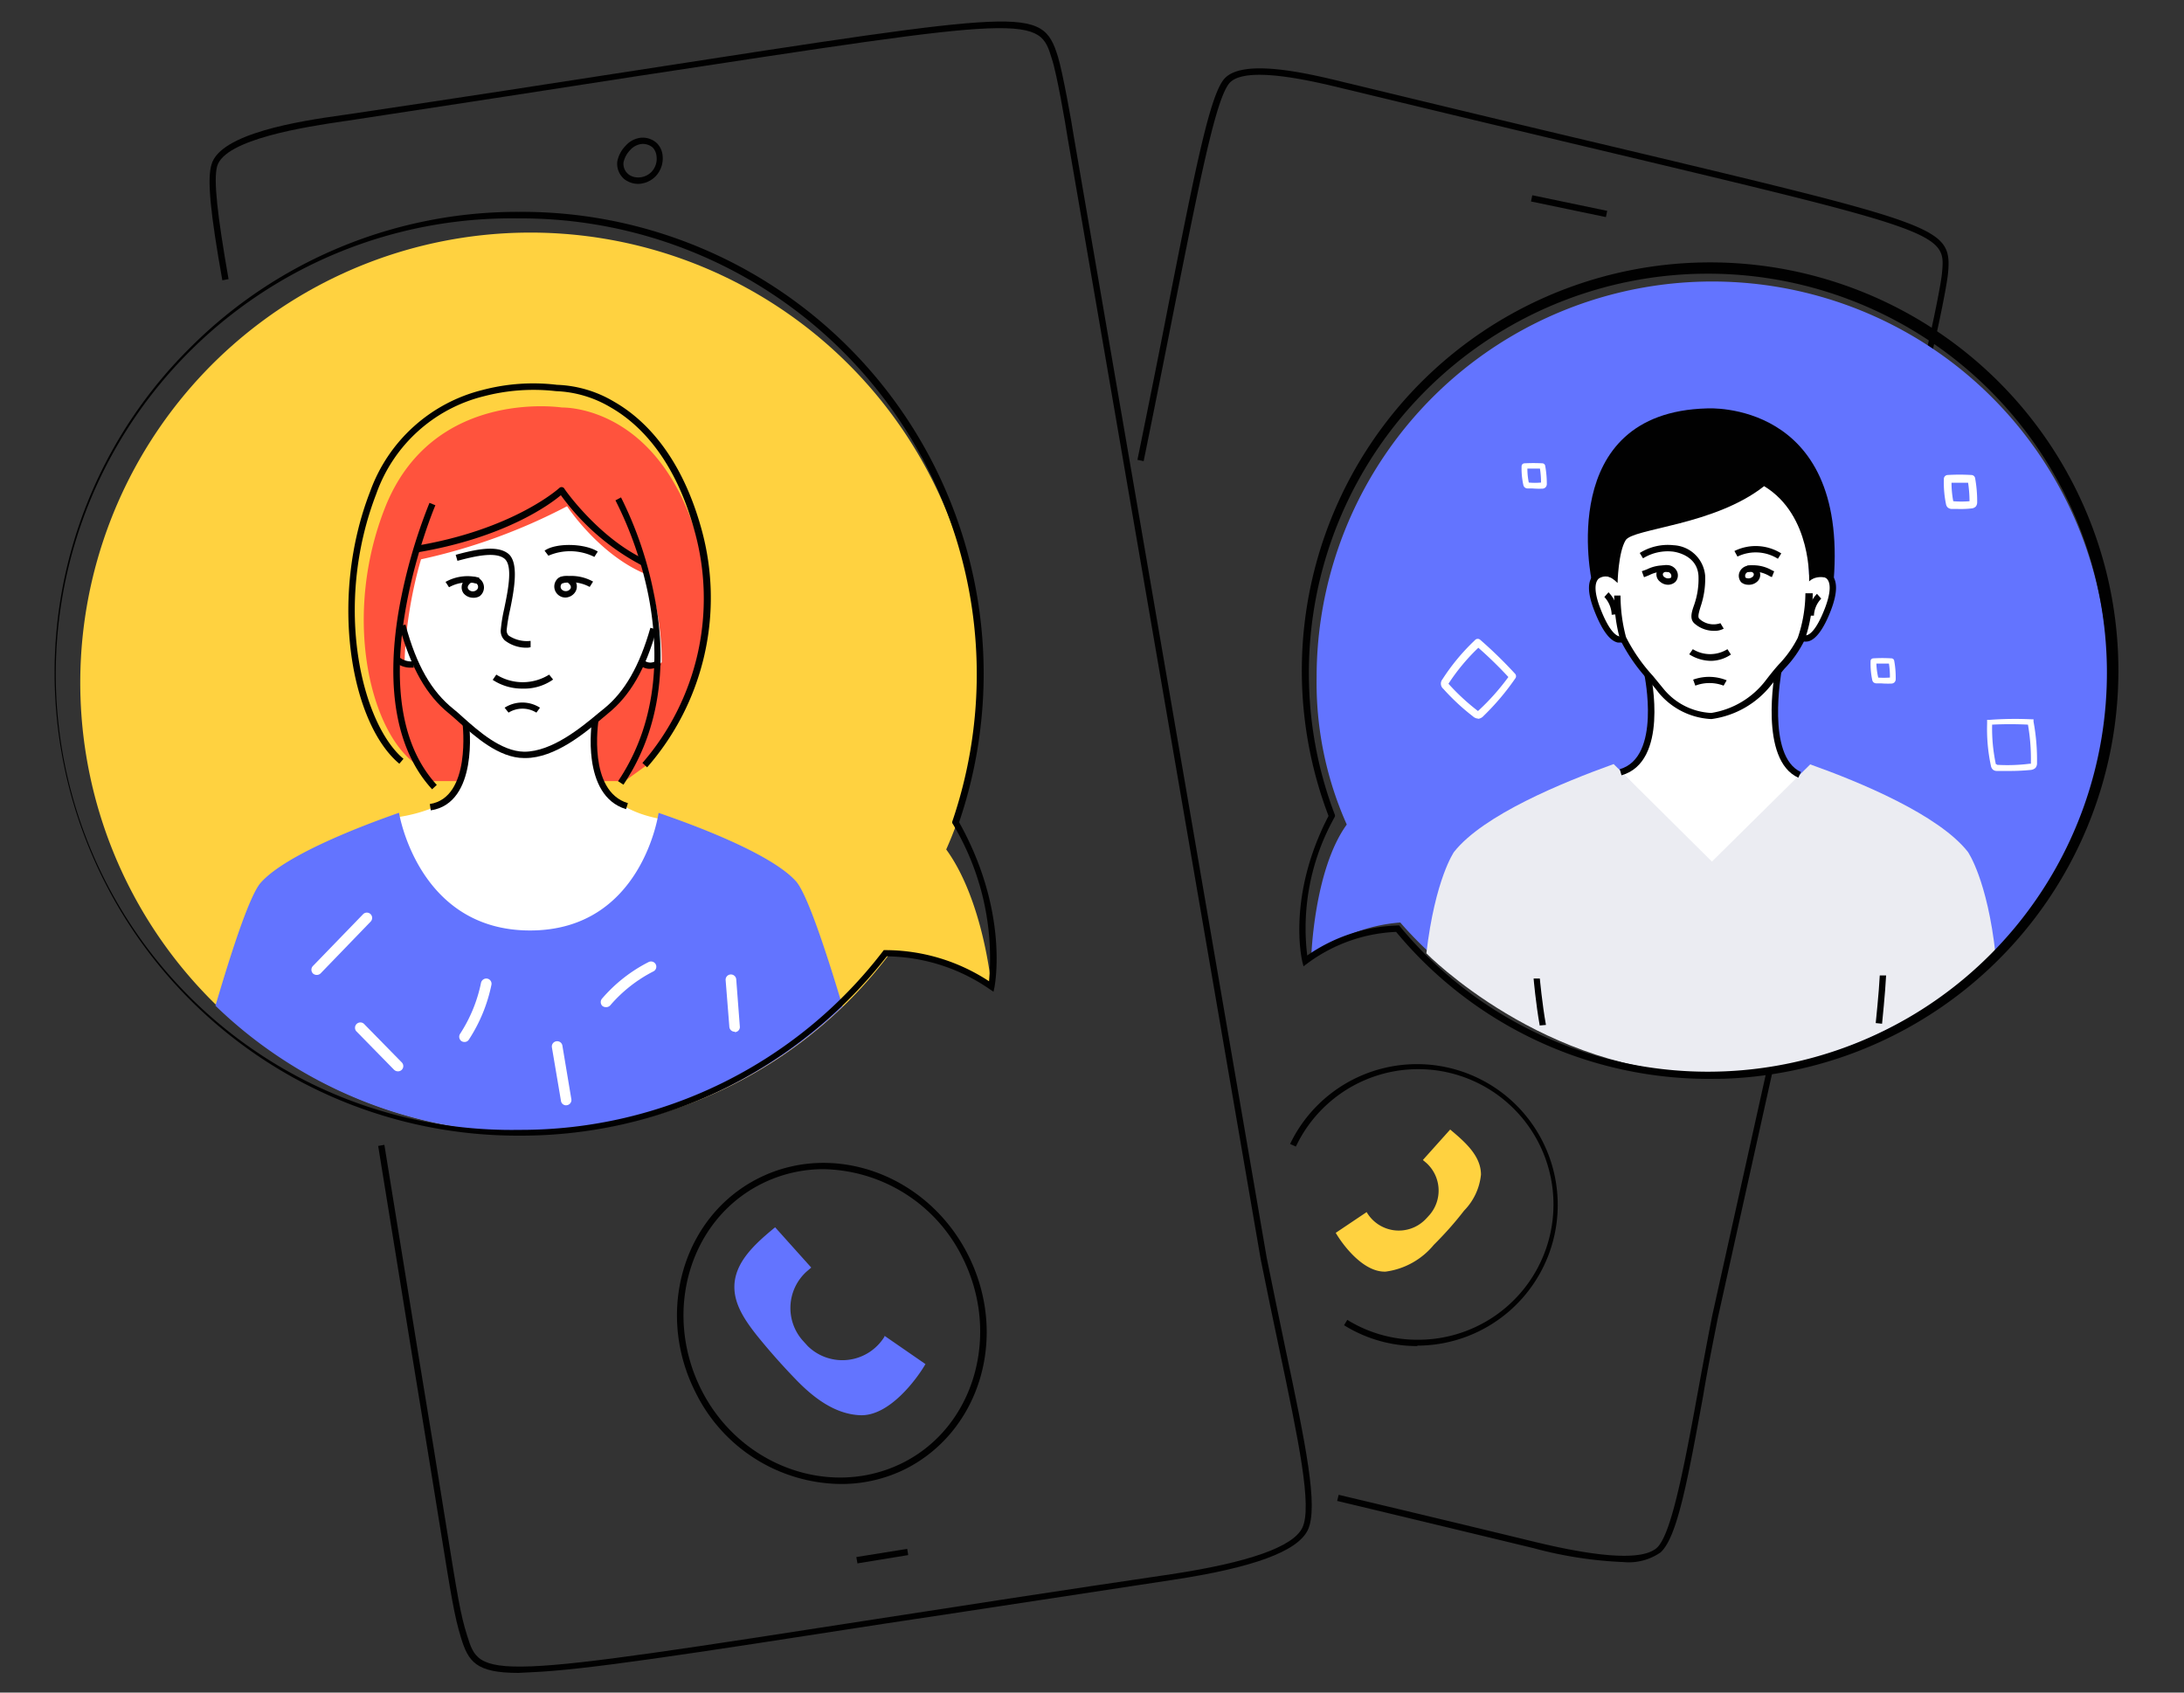 <svg id="Слой_1" data-name="Слой 1" xmlns="http://www.w3.org/2000/svg" viewBox="0 0 200 155"><rect x="0" y="0" width="200" height="155" fill="#333333" stroke="none"/><defs><style>.cls-1{fill:#010101;}.cls-2{fill:#6374ff;}.cls-3{fill:#fff;}.cls-4{fill:#ebecf2;}.cls-5{fill:#ffd240;}.cls-6{fill:#ff533d;}</style></defs><title>services-2</title><path class="cls-1" d="M148.67,143.05a37.23,37.23,0,0,1-8.22-1.27c-7.24-1.75-13.44-3.24-18-4.33l.14-.56c4.59,1.09,10.8,2.57,18,4.32,6.13,1.48,9.88,1.66,11.13.54s2.36-6.59,3.71-14c.4-2.18.85-4.65,1.36-7.24L176.6,31.32c.3-1.24,1.13-5.16,1.24-6.34.16-1.75.25-2.72-3.78-4.18s-12-3.35-27.72-7.1c-6.14-1.46-13.77-3.28-22.73-5.45l-.43-.1c-2.78-.68-9.28-2.27-10.65-.47-1.23,1.61-2.64,8.74-5,20.55-.81,4.11-1.73,8.76-2.8,14l-.57-.12c1.07-5.23,2-9.88,2.8-14,2.43-12.3,3.76-19.07,5.07-20.79,1.6-2.1,7.89-.57,11.26.26l.43.1c8.95,2.17,16.59,4,22.72,5.45,15.79,3.76,23.71,5.64,27.79,7.12s4.37,2.53,4.16,4.78c-.12,1.23-.94,5.14-1.26,6.42l-19.81,89.2c-.51,2.58-1,5-1.36,7.22-1.43,7.78-2.37,12.92-3.9,14.3A5.12,5.12,0,0,1,148.67,143.05Z"/><path class="cls-1" d="M140.32,17.88l-.12.57,6.86,1.43.12-.57Z"/><path class="cls-2" d="M120.08,87.65s.24-8,3.25-12.14A31.88,31.88,0,0,1,120.57,62a36.23,36.23,0,1,1,36.14,36.24c-11.83,0-22.72-7.13-28.48-13.76A15.08,15.08,0,0,0,120.08,87.65Z"/><path class="cls-3" d="M164.89,71c-3.64-.75-2.18-9.07-2.18-9.07h-11.6s1.18,8.4-2.58,8.82l8.17,8.63Z"/><path class="cls-3" d="M165.66,54.67a11.83,11.83,0,0,1-.93,4.25c-.34,1-1.82,2.4-2.86,3.76a7.88,7.88,0,0,1-5.1,2.93,6.18,6.18,0,0,1-4.43-2.17c-1.11-1.41-2.61-2.86-3.38-4.59a13.64,13.64,0,0,1-.51-3.7s-1.58-7.8,1.58-9.61,12.69-2.09,13.89-.51C166,47.74,165.66,54.67,165.66,54.67Z"/><path class="cls-3" d="M164.71,58.28s1.59.78,2.52-2,.27-3.46.27-3.46a1.92,1.92,0,0,0-2.75.6C163.64,55.12,164.71,58.28,164.71,58.28Z"/><path class="cls-3" d="M149,58.28s-1.58.78-2.51-2-.27-3.46-.27-3.46a1.92,1.92,0,0,1,2.75.6C150,55.12,149,58.28,149,58.28Z"/><path class="cls-4" d="M182.75,87.47C182,80.54,180.2,78,180.2,78c-2.68-3.39-9.85-6.37-14.43-8l-9,8.9-9-8.93c-4.69,1.69-11.93,4.65-14.62,8.05,0,0-1.73,2.47-2.53,9.28,0,0,10.77,11,26,11S182.75,87.47,182.75,87.47Z"/><path class="cls-1" d="M167.92,53.14s-1.36-.72-2.25.1c0,0,.28-6.05-4.12-8.72-4.58,3.61-12,3.86-12.68,4.95s-.74,3.92-.74,3.92c-1.4-1.43-2.36-.17-2.36-.17s-3.39-15.46,10.56-15.82C156.33,37.4,169.23,36.59,167.92,53.14Z"/><path d="M141,93.91c-.36-2-.56-4.28-.56-4.3l.57,0s.21,2.31.56,4.25Z"/><path d="M172.35,93.75l-.58-.06s.3-2.87.37-4.36l.58,0C172.65,90.86,172.35,93.72,172.35,93.75Z"/><path d="M148.35,58.84l-.21,0c-.73-.16-1.44-1.13-2.13-2.89s-.64-2.8,0-3.39a1.68,1.68,0,0,1,1.78-.17l-.26.51a1.13,1.13,0,0,0-1.13.09c-.43.4-.38,1.37.16,2.75.82,2.13,1.47,2.48,1.71,2.53a.25.25,0,0,0,.25,0l.4.42A.81.81,0,0,1,148.35,58.84Z"/><path d="M165.37,58.76a.84.84,0,0,1-.63-.26l.42-.39-.21.19.21-.2a.31.31,0,0,0,.29.07c.24-.05.86-.39,1.66-2.45.53-1.38.59-2.35.15-2.75a1.11,1.11,0,0,0-1.13-.09l-.26-.51a1.68,1.68,0,0,1,1.78.17c.65.59.64,1.73,0,3.39s-1.38,2.68-2.1,2.81Z"/><path d="M156.94,57.77a2.7,2.7,0,0,1-1.8-.7c-.41-.41-.24-1,0-1.67a7.15,7.15,0,0,0,.4-2.64c-.1-2-2.28-2.24-2.37-2.25h0a4.31,4.31,0,0,0-2.71.62l-.3-.49a4.85,4.85,0,0,1,3.1-.71,3.05,3.05,0,0,1,2.89,2.79,7.87,7.87,0,0,1-.42,2.84c-.18.6-.27.94-.12,1.1a1.92,1.92,0,0,0,1.94.41l.3.5A1.75,1.75,0,0,1,156.94,57.77Z"/><path class="cls-1" d="M162.81,51.17a3.83,3.83,0,0,0-3.7-.2l-.28-.51a4.4,4.4,0,0,1,4.29.22Z"/><path class="cls-1" d="M162.26,52.85l-.19-.08a2.9,2.9,0,0,0-2-.39l-.08-.57a3.43,3.43,0,0,1,2.3.43l.18.08Z"/><path class="cls-1" d="M160.11,53.55a1,1,0,0,1-.66-.23.9.9,0,0,1-.16-.91,1,1,0,0,1,.89-.62.92.92,0,0,1,.94.51.83.83,0,0,1-.25,1A1.1,1.1,0,0,1,160.11,53.55Zm-.26-.65a.56.56,0,0,0,.63-.07.27.27,0,0,0,.11-.31.33.33,0,0,0-.36-.15.37.37,0,0,0-.38.53Z"/><path class="cls-1" d="M150.55,52.86l-.2-.55.49-.18a3.42,3.42,0,0,1,2-.32l-.08.57a2.9,2.9,0,0,0-1.73.29Z"/><path class="cls-1" d="M152.77,53.55a1.12,1.12,0,0,1-.76-.29.83.83,0,0,1-.25-1,.92.92,0,0,1,.94-.51,1,1,0,0,1,.89.62.88.88,0,0,1-.16.91A1,1,0,0,1,152.77,53.55Zm-.16-1.19a.34.34,0,0,0-.32.16.27.27,0,0,0,.11.31.54.54,0,0,0,.62.07.35.35,0,0,0,0-.3.4.4,0,0,0-.39-.23Z"/><path class="cls-1" d="M156.69,60.52a3.77,3.77,0,0,1-2-.6l.33-.47a3,3,0,0,0,3.17,0l.32.49A3.31,3.31,0,0,1,156.69,60.52Z"/><path class="cls-1" d="M157.84,62.79a3.64,3.64,0,0,0-2.59,0l-.2-.55a4.29,4.29,0,0,1,3.07.06Z"/><path class="cls-1" d="M166.11,56.38l-.58,0a3.07,3.07,0,0,1,.86-2l.39.44A2.4,2.4,0,0,0,166.11,56.38Z"/><path class="cls-1" d="M147.59,56.3a2.48,2.48,0,0,0-.67-1.63l.38-.43a3,3,0,0,1,.86,2Z"/><path class="cls-1" d="M148.49,71l-.16-.56c3.82-1.1,2.27-8.54,2.26-8.62l.57-.12C151.23,62.05,152.83,69.77,148.49,71Z"/><path class="cls-1" d="M164.68,71.22c-3.61-1.64-2.17-9.52-2.11-9.85l.57.11c0,.07-1.42,7.76,1.78,9.22Z"/><path d="M156.72,65.85a6.68,6.68,0,0,1-4.82-2.4c-.3-.4-.63-.79-1-1.21a15.94,15.94,0,0,1-2.55-3.7v0a15.19,15.19,0,0,1-.53-4h.58a14.84,14.84,0,0,0,.5,3.8,15.78,15.78,0,0,0,2.46,3.55l1,1.22a6,6,0,0,0,4.35,2.18,7.81,7.81,0,0,0,5-3c.37-.48.78-1,1.19-1.45a10.15,10.15,0,0,0,1.73-2.43,12.83,12.83,0,0,0,.7-4.08H166a13.11,13.11,0,0,1-.74,4.28,10.12,10.12,0,0,1-1.83,2.61c-.4.47-.8,1-1.16,1.42A8.4,8.4,0,0,1,156.72,65.85Z"/><path class="cls-3" d="M183.87,70.6c-.33,0-.65,0-1,0a.54.54,0,0,1-.39-.14.64.64,0,0,1-.16-.32,16.09,16.09,0,0,1-.35-3.86v-.36l.25,0a31.93,31.93,0,0,1,3.79-.05h.21l0,.21a19.07,19.07,0,0,1,.32,3.77.68.68,0,0,1-.14.47.75.75,0,0,1-.44.19A19.24,19.24,0,0,1,183.87,70.6Zm-1-.56h0a16.28,16.28,0,0,0,3-.1l.11,0v-.11a18.32,18.32,0,0,0-.27-3.47,32.63,32.63,0,0,0-3.28,0,15.7,15.7,0,0,0,.34,3.62S182.87,70,182.87,70Z"/><path class="cls-3" d="M140.31,44.73h-.43a.4.4,0,0,1-.27-.11.42.42,0,0,1-.11-.21,7,7,0,0,1-.16-1.71v0a.27.27,0,0,1,.25-.27,15.32,15.32,0,0,1,1.66,0,.27.27,0,0,1,.25.22,9.34,9.34,0,0,1,.15,1.67.44.44,0,0,1-.11.3.41.41,0,0,1-.28.13A7.46,7.46,0,0,1,140.31,44.73Zm-.31-.54a6,6,0,0,0,1.12,0,8,8,0,0,0-.1-1.28c-.38,0-.77,0-1.15,0A6.37,6.37,0,0,0,140,44.19Z"/><path class="cls-3" d="M172.26,62.58h-.43a.41.41,0,0,1-.27-.1.42.42,0,0,1-.11-.21,7.11,7.11,0,0,1-.15-1.72v0a.25.25,0,0,1,.24-.26,13.3,13.3,0,0,1,1.67,0,.26.26,0,0,1,.25.21,8.56,8.56,0,0,1,.14,1.67.42.42,0,0,1-.1.3.4.4,0,0,1-.29.13A7.46,7.46,0,0,1,172.26,62.58Zm-.31-.53a8.33,8.33,0,0,0,1.12,0,7.79,7.79,0,0,0-.09-1.28c-.39,0-.77,0-1.15,0A6.39,6.39,0,0,0,172,62.05Z"/><path class="cls-3" d="M179.29,46.61h-.58a.61.61,0,0,1-.35-.14.55.55,0,0,1-.15-.28,9.64,9.64,0,0,1-.2-2.27v-.07a.36.36,0,0,1,.33-.35,18,18,0,0,1,2.2,0,.35.35,0,0,1,.33.28,11.82,11.82,0,0,1,.19,2.22.61.61,0,0,1-.13.39.63.63,0,0,1-.38.17A8.88,8.88,0,0,1,179.29,46.61Zm-.42-.71a9.24,9.24,0,0,0,1.49,0,12,12,0,0,0-.13-1.69c-.51,0-1,0-1.52,0A9.05,9.05,0,0,0,178.87,45.9Z"/><path class="cls-3" d="M135.38,65.81a.78.78,0,0,1-.5-.21,20.23,20.23,0,0,1-2.71-2.52.62.62,0,0,1-.08-.87A19.14,19.14,0,0,1,135,58.69l.1-.1a.34.34,0,0,1,.45,0,39.52,39.52,0,0,1,3.21,3.13.33.33,0,0,1,0,.41,22.6,22.6,0,0,1-2.9,3.43.78.78,0,0,1-.51.27Zm-2.75-3.21,0,0a20.15,20.15,0,0,0,2.62,2.44.37.37,0,0,0,.1.07l.09-.08A21.4,21.4,0,0,0,138.13,62a36.59,36.59,0,0,0-2.75-2.68,18.41,18.41,0,0,0-2.74,3.3Z"/><path class="cls-1" d="M47.49,153.2c-3.88,0-4.6-1-5.28-3.24-.61-2-.87-3.64-2-10.66-.59-3.64-1.39-8.62-2.58-15.84l-3-18.52.57-.1,3,18.53c1.19,7.21,2,12.2,2.58,15.84,1.12,7,1.39,8.65,2,10.58s.92,3,5.84,2.81,14.06-1.61,32.31-4.44c7.1-1.1,15.94-2.47,26.33-4,7.12-1.08,11.15-2.51,12-4.25.93-1.92-.35-8-2.11-16.36-.52-2.47-1.11-5.27-1.7-8.22L97.77,12.64c-.22-1.43-1-5.93-1.44-7.23-.59-1.93-.91-3-5.83-2.81S76.43,4.22,58.18,7c-7.1,1.1-15.94,2.47-26.32,4.05l-.5.07c-3.23.48-10.8,1.61-11.48,4.12-.33,1.24,0,4.32,1.05,10.32l-.57.11c-1.1-6.17-1.4-9.24-1-10.58.77-2.87,8.05-4,12-4.55l.5-.07C42.15,8.94,51,7.57,58.09,6.47,76.36,3.64,85.54,2.22,90.47,2s5.67.78,6.42,3.22c.41,1.35,1.23,5.83,1.45,7.31L116,115.18c.59,2.95,1.18,5.74,1.69,8.21,1.86,8.81,3.08,14.63,2.07,16.73-.94,1.95-5,3.45-12.43,4.57-10.38,1.57-19.22,2.94-26.32,4-18.27,2.83-27.45,4.25-32.38,4.45Z"/><path class="cls-1" d="M58.45,16.84a2.12,2.12,0,0,1-1.26-.42,1.84,1.84,0,0,1-.66-1.64,2.82,2.82,0,0,1,.76-1.43,2.18,2.18,0,0,1,1.34-.73h0a1.9,1.9,0,0,1,1.52.49,1.81,1.81,0,0,1,.51,1,2.39,2.39,0,0,1-.59,2A2.31,2.31,0,0,1,58.45,16.84Zm.27-3.65a1.65,1.65,0,0,0-1,.54,2.33,2.33,0,0,0-.62,1.13,1.23,1.23,0,0,0,.45,1.1,1.37,1.37,0,0,0,.64.27,1.7,1.7,0,0,0,1.48-.5,1.76,1.76,0,0,0,.44-1.51,1.32,1.32,0,0,0-.34-.71A1.38,1.38,0,0,0,58.72,13.19Z"/><path class="cls-1" d="M83.08,141.84l-4.66.75.1.58,4.65-.76Z"/><path class="cls-5" d="M90.79,90.34s-.71-7.84-4.14-12.55a36.39,36.39,0,0,0,3.14-15.35,41.22,41.22,0,1,0-8.22,24.78A15.78,15.78,0,0,1,90.79,90.34Z"/><path class="cls-6" d="M39.48,71.53l17.61,0s4.84-5,5.13-9.78S61,44,55.93,42.9s-16.57.29-18,4-4.76,15-2.47,18.82A45.25,45.25,0,0,0,39.48,71.53Z"/><path class="cls-3" d="M48.54,86.16C36,86.16,36.36,74.84,36.36,74.84s5.42-.65,5.94-3.45a22.9,22.9,0,0,0,.41-4.87S39.27,64,38.15,60.88c0,0-1.64.8-2.49-1.26,0,0-2.3-5.37,2.51-8.92s11.27-4.84,13.32-8a33.2,33.2,0,0,0,6.11,7.49c3.81,3.43,3.51,8.23,3.14,10.4a2.27,2.27,0,0,1-2,.13S56.67,64.56,54.5,66c0,0-2.52,7.43,6,9C60.46,74.94,61.11,86.16,48.54,86.16Z"/><path class="cls-6" d="M64,49.84C60.51,37,51.47,37.32,51.47,37.32s-11.9-1.85-16.23,9.22c-3.79,9.67-1.48,19.87,2.49,23.16l2.2,1.58c-5.57-6.8-1.37-20.06-1.37-20.06a53.18,53.18,0,0,0,13.37-4.86s3,4.58,7.42,6.3c1.5,4.89,2.45,12.21-2,18.77L59.33,70A21.19,21.19,0,0,0,64,49.84Z"/><path class="cls-2" d="M77.17,92.19c-1.76-5.88-3.35-10.46-4.29-11.5-2.27-2.5-9.13-5.07-12.57-6.25,0,0-1.49,10.77-11.77,10.77s-12-10.78-12-10.78c-3.35,1.17-10.34,3.82-12.64,6.38-.93,1-2.47,5.51-4.17,11.29a41.34,41.34,0,0,0,57.42.09Z"/><path class="cls-1" d="M48.11,69.42H48c-2.33,0-4.53-2-6-3.31-.34-.3-.62-.56-.87-.76-2.07-1.66-3.47-4.13-4.56-8l.56-.16c1,3.75,2.4,6.13,4.36,7.71q.39.31.9.78c1.39,1.24,3.5,3.13,5.61,3.16,2.54,0,5.22-2.21,6.82-3.55l.52-.42c1.87-1.53,3.22-3.87,4.22-7.38l.56.16c-1,3.63-2.44,6.07-4.42,7.67l-.5.42C53.59,67.11,50.83,69.42,48.11,69.42Z"/><path class="cls-1" d="M39.45,74.21l-.09-.58c3.82-.58,3-7.31,3-7.38l.58-.07C43,66.48,43.82,73.55,39.45,74.21Z"/><path class="cls-1" d="M57.33,74.1c-4.14-1.25-3.15-7.88-3.11-8.17l.58.09c0,.07-1,6.42,2.7,7.53Z"/><path class="cls-1" d="M48.37,59.31a3.22,3.22,0,0,1-2.14-.66,1.18,1.18,0,0,1-.37-1,14.83,14.83,0,0,1,.31-1.89c.35-1.7.83-4,0-4.62s-2.62-.23-4.28.22l-.16-.55c1.89-.52,3.77-.89,4.78-.13s.62,3.14.19,5.2a15.47,15.47,0,0,0-.3,1.8.65.65,0,0,0,.19.53,3,3,0,0,0,2,.48l0,.58Z"/><path class="cls-1" d="M41.12,53.78l-.32-.49a4.11,4.11,0,0,1,3.1-.38l-.22.54A3.48,3.48,0,0,0,41.12,53.78Z"/><path class="cls-1" d="M43.31,54.74a1.14,1.14,0,0,1-.87-.42A.94.94,0,0,1,42.7,53a1.24,1.24,0,0,1,1.22,0,1,1,0,0,1,0,1.6A1.09,1.09,0,0,1,43.31,54.74Zm-.21-1.36c-.15.12-.38.36-.2.59a.52.52,0,0,0,.7.09.37.37,0,0,0,.18-.34.39.39,0,0,0-.16-.29A.86.86,0,0,0,43.1,53.38Z"/><path class="cls-1" d="M54,53.75a3.55,3.55,0,0,0-2.57-.32l-.22-.54a4.11,4.11,0,0,1,3.1.37Z"/><path class="cls-1" d="M51.8,54.72a1,1,0,0,1-.64-.21,1,1,0,0,1,0-1.6,1.24,1.24,0,0,1,1.22,0,.94.94,0,0,1,.26,1.36A1.11,1.11,0,0,1,51.8,54.72Zm.08-1.38a1,1,0,0,0-.39.07.4.4,0,0,0-.15.29.37.37,0,0,0,.17.34.52.52,0,0,0,.7-.09c.18-.24-.05-.47-.21-.59S51.93,53.34,51.88,53.34Z"/><path class="cls-1" d="M47.87,63.06a4.88,4.88,0,0,1-2.75-.8l.33-.48a4.57,4.57,0,0,0,4.84,0l.36.45A4.59,4.59,0,0,1,47.87,63.06Z"/><path class="cls-1" d="M49.12,65.26a2.42,2.42,0,0,0-2.55,0l-.36-.45a3,3,0,0,1,3.24,0Z"/><path class="cls-1" d="M59.51,61.25a1.25,1.25,0,0,1-.83-.29l.38-.44-.19.22.18-.22a.89.89,0,0,0,1.13-.1l.35.46A1.73,1.73,0,0,1,59.51,61.25Z"/><path class="cls-1" d="M37.71,61.14a2.17,2.17,0,0,1-1.61-.59l.41-.41a1.76,1.76,0,0,0,1.37.42l0,.58Z"/><path class="cls-1" d="M54.43,51a5,5,0,0,0-4.21-.11l-.35-.46c1-.73,3.66-.69,4.87.08Z"/><path class="cls-1" d="M39.57,72.28c-3.22-3.49-4.28-9.14-3.06-16.34a49.19,49.19,0,0,1,2.82-9.89l.54.22c-.08.18-7.37,17.48.13,25.61Z"/><path class="cls-1" d="M57.09,71.86l-.49-.32c3.94-5.86,3.67-12.54,2.76-17.1a34.12,34.12,0,0,0-3-8.62l.51-.27a34.58,34.58,0,0,1,3,8.77C60.86,59,61.13,65.84,57.09,71.86Z"/><path class="cls-1" d="M59.26,70.27l-.43-.4A23,23,0,0,0,63.6,48.61c-1.84-6.77-5.2-9.89-7.69-11.31a10.53,10.53,0,0,0-5-1.48h0a18,18,0,0,0-6.61.47,14,14,0,0,0-9.84,8.93c-4,10.38-1.27,21.13,2.49,24.27l-.38.45C32.15,66.26,30.08,54.82,33.9,45a14.7,14.7,0,0,1,10.26-9.28A18.18,18.18,0,0,1,51,35.24a10.94,10.94,0,0,1,5.24,1.55c2.59,1.48,6.08,4.7,8,11.67A23.57,23.57,0,0,1,59.26,70.27Z"/><path class="cls-1" d="M58.86,51.82a21.5,21.5,0,0,1-7.5-6.47c-1,.85-5.21,3.93-13.28,5.26L38,50c9-1.48,13.19-5.28,13.23-5.32a.28.28,0,0,1,.23-.07.3.3,0,0,1,.21.12c0,.05,3.2,4.59,7.45,6.53Z"/><path class="cls-3" d="M29,89.28a.5.5,0,0,1-.34-.13.49.49,0,0,1,0-.69l4.59-4.74a.48.48,0,1,1,.69.68l-4.58,4.74A.49.49,0,0,1,29,89.28Z"/><path class="cls-3" d="M36.44,98.11a.52.52,0,0,1-.35-.14l-3.47-3.54a.49.49,0,0,1,.7-.68l3.47,3.54a.48.48,0,0,1-.35.82Z"/><path class="cls-3" d="M42.54,95.42a.52.52,0,0,1-.27-.07.49.49,0,0,1-.14-.67A13.51,13.51,0,0,0,44.05,90a.5.5,0,0,1,.58-.38.48.48,0,0,1,.37.58,14.51,14.51,0,0,1-2.06,5A.46.46,0,0,1,42.54,95.42Z"/><path class="cls-3" d="M51.84,101.22a.47.47,0,0,1-.47-.41l-.83-4.9a.48.48,0,0,1,.4-.55.48.48,0,0,1,.56.39l.82,4.9a.48.48,0,0,1-.4.56Z"/><path class="cls-3" d="M55.47,92.23a.51.51,0,0,1-.32-.12.49.49,0,0,1,0-.68,13.93,13.93,0,0,1,4.25-3.33.49.49,0,0,1,.65.21.48.48,0,0,1-.22.65,13,13,0,0,0-3.94,3.1A.5.5,0,0,1,55.47,92.23Z"/><path class="cls-3" d="M67.27,94.48a.48.48,0,0,1-.48-.45l-.34-4.27a.48.48,0,0,1,.45-.52.49.49,0,0,1,.52.44L67.75,94a.47.47,0,0,1-.44.52Z"/><path class="cls-1" d="M76.94,135.9a15,15,0,0,1-13.24-8.38c-3.72-7.32-1.16-16.11,5.72-19.6s15.51-.36,19.23,7,1.16,16.11-5.72,19.6A13.18,13.18,0,0,1,76.94,135.9Zm-1.52-28.83a12.62,12.62,0,0,0-5.74,1.37c-6.59,3.34-9,11.78-5.46,18.82s11.86,10,18.45,6.7,9-11.79,5.46-18.82A14.48,14.48,0,0,0,75.42,107.07Z"/><path class="cls-2" d="M84.75,124.92c-.76,1.31-3.3,4.81-6,4.68-2.29-.1-4.24-1.59-5.83-3.23q-1.94-2-3.67-4.15c-1-1.28-2-2.72-2-4.36,0-2.29,1.95-4,3.73-5.47l3.31,3.69-.42.36a4.5,4.5,0,0,0-.39,6.29l.49.54A4.53,4.53,0,0,0,81,122.4a.43.43,0,0,1,0-.07Z"/><path class="cls-1" d="M47.54,104A42.42,42.42,0,0,1,5,61.81,41.9,41.9,0,0,1,17.39,31.86,42.36,42.36,0,0,1,47.44,19.4h.1A42.29,42.29,0,0,1,87.83,75.3c4.62,8.26,3.25,15,3.24,15.1l-.09.42-.36-.24a16.88,16.88,0,0,0-9.41-3A42.94,42.94,0,0,1,66.7,99.5,42.28,42.28,0,0,1,47.64,104Zm0-84h-.1a41.74,41.74,0,1,0,.1,83.47h.1a41.79,41.79,0,0,0,33.2-16.34l.09-.12h.15a17.31,17.31,0,0,1,9.49,2.85,23.85,23.85,0,0,0-3.3-14.38l-.07-.11,0-.12A41.74,41.74,0,0,0,47.54,20Z"/><path class="cls-1" d="M156.6,98.8a37.19,37.19,0,0,1-28.75-13.46,14.65,14.65,0,0,0-8.13,2.89l-.35.26-.11-.42c-.05-.24-1.41-6,2.4-13.35a37.39,37.39,0,1,1,36.13,24.07ZM128.11,84.74l.1.11a36.54,36.54,0,1,0-8.33-22.08,36.09,36.09,0,0,0,2.37,11.87l0,.12-.06.12a20.8,20.8,0,0,0-2.48,12.62A15.35,15.35,0,0,1,128,84.75Z"/><path class="cls-5" d="M122.32,112.9c.58,1,2.49,3.64,4.58,3.55a6.89,6.89,0,0,0,4.4-2.45c1-1,1.9-2,2.77-3.13a5.49,5.49,0,0,0,1.55-3.3c0-1.73-1.47-3-2.82-4.13l-2.5,2.79.32.27a3.41,3.41,0,0,1,.29,4.76c-.12.13-.24.27-.37.4a3.41,3.41,0,0,1-5.39-.66l0,0Z"/><path class="cls-1" d="M129.79,123.27a12.69,12.69,0,0,1-6.71-1.91l.3-.49a12.19,12.19,0,0,0,6.41,1.82A12.39,12.39,0,1,0,118.67,105l-.53-.24a12.89,12.89,0,1,1,11.65,18.47Z"/></svg>